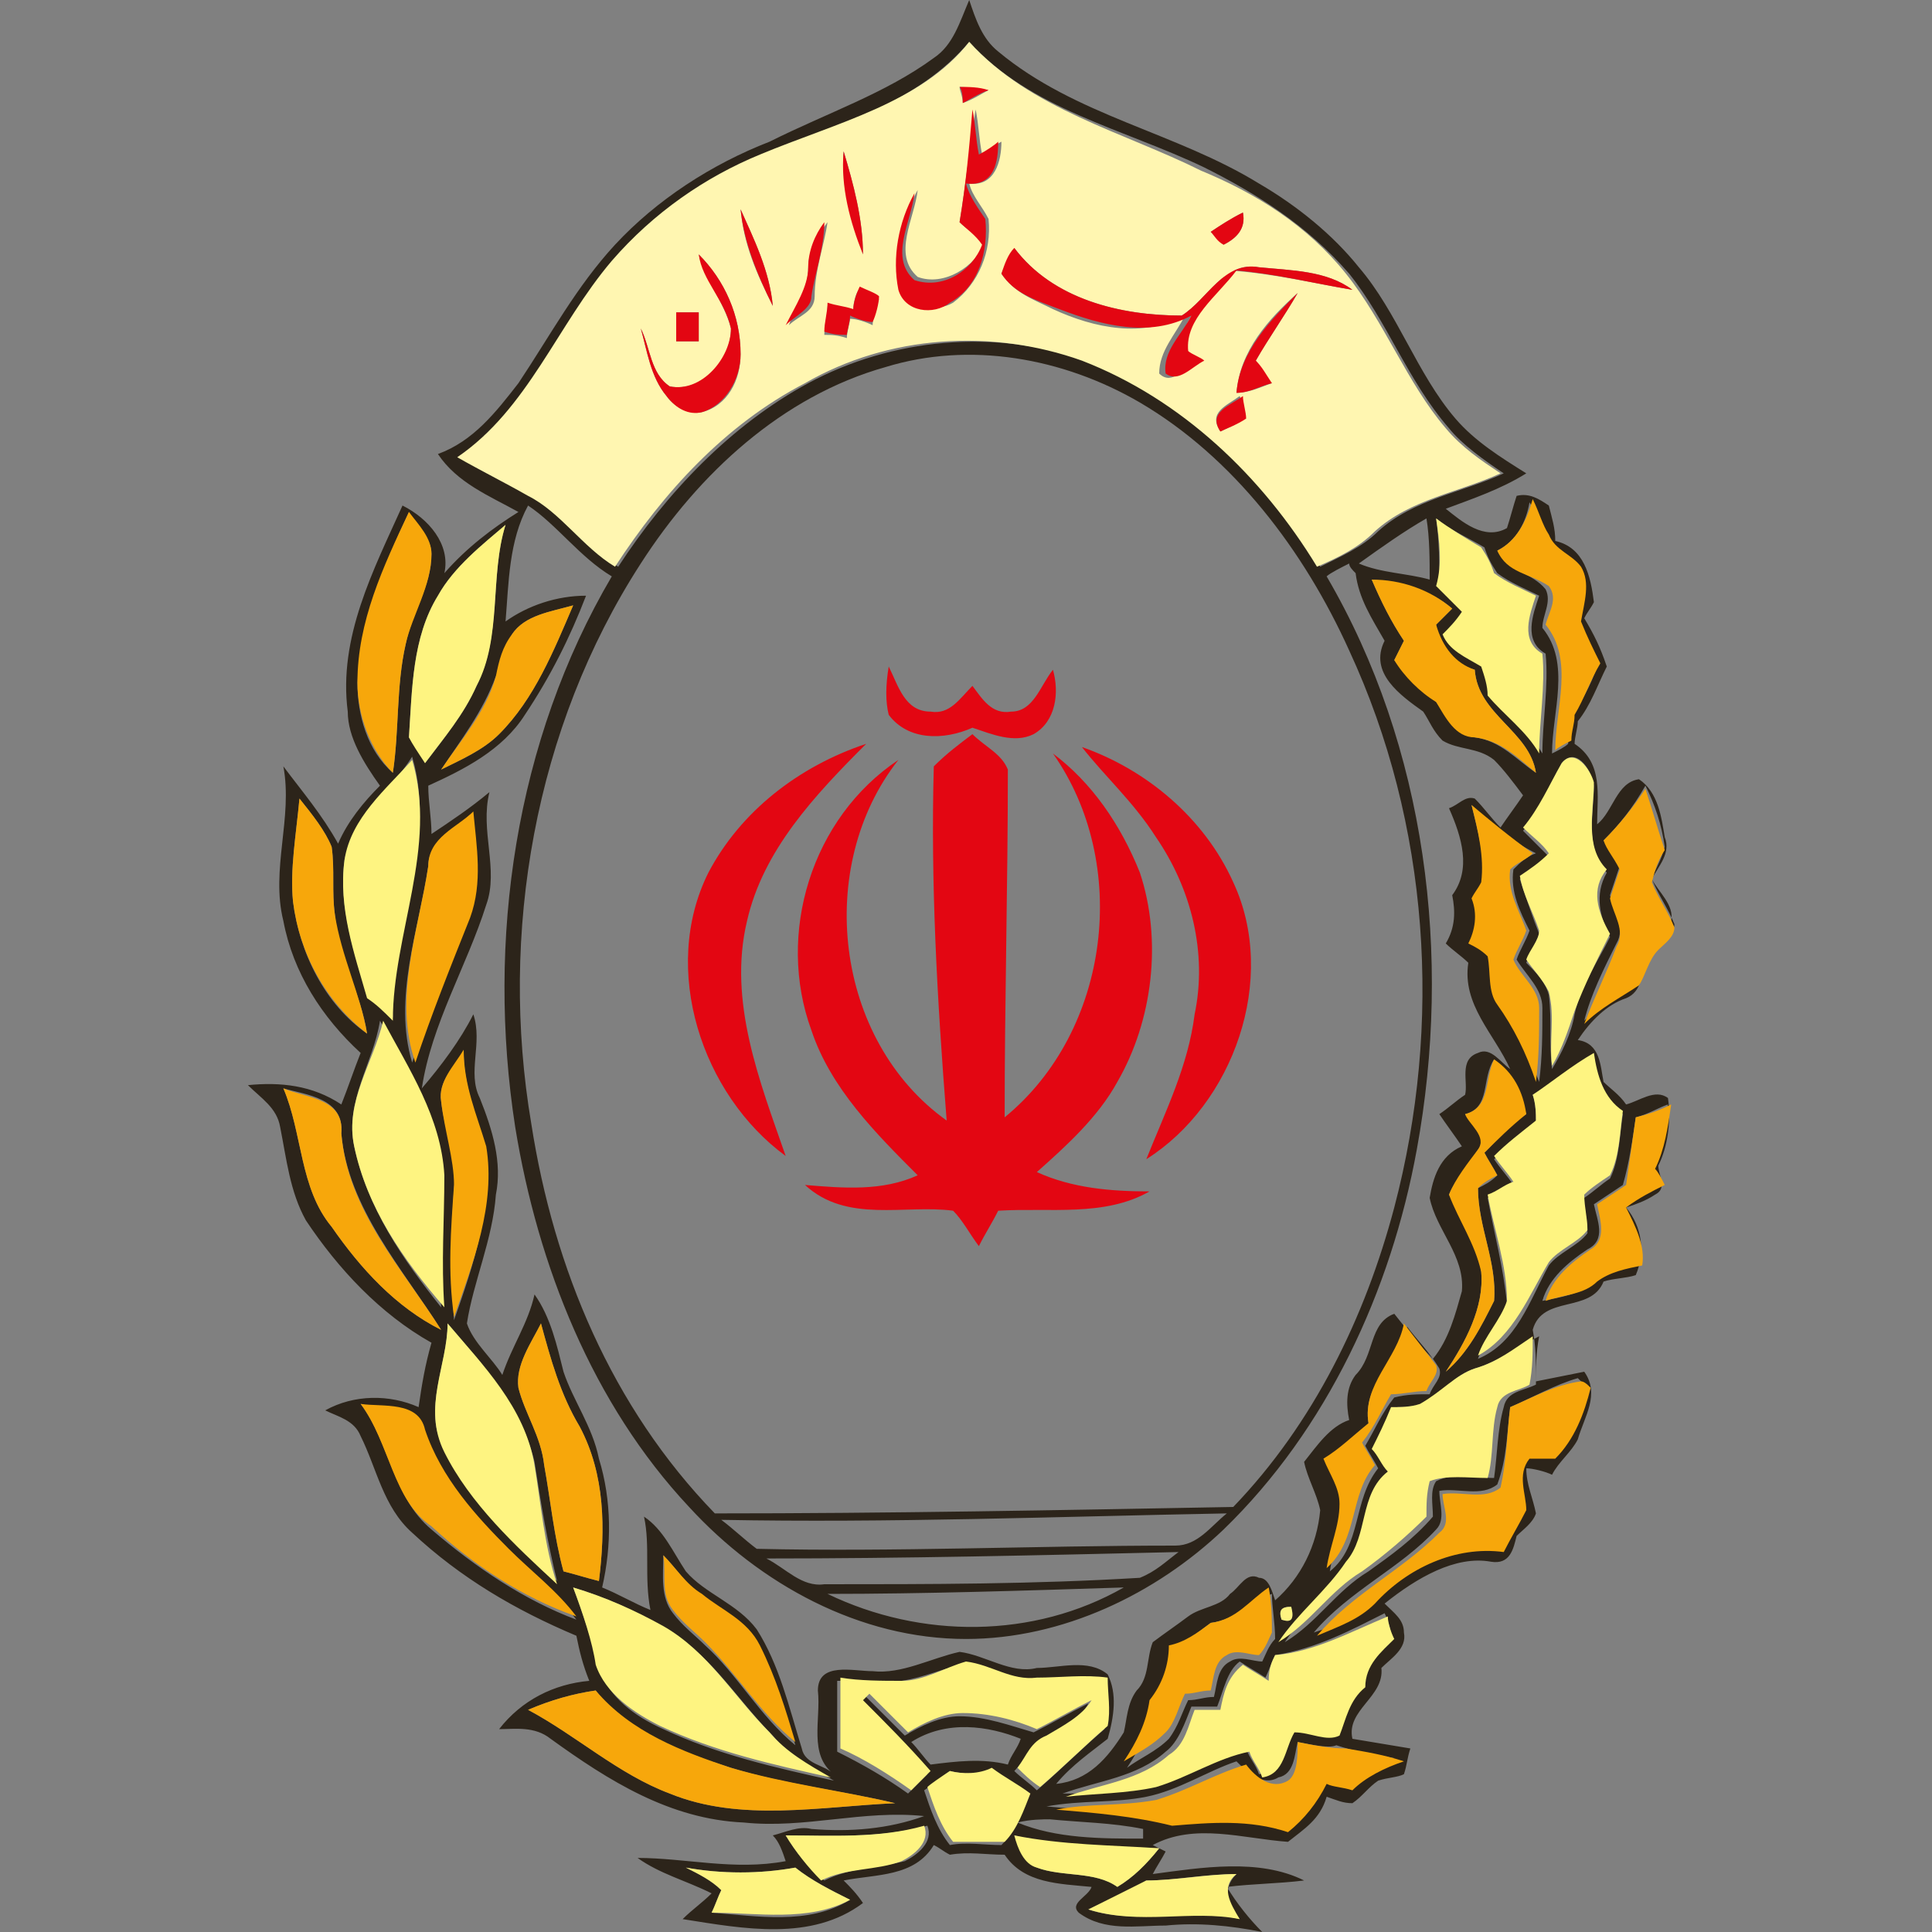 <?xml version="1.0" encoding="utf-8"?>
<!-- Generator: Adobe Illustrator 20.1.0, SVG Export Plug-In . SVG Version: 6.00 Build 0)  -->
<svg version="1.1" id="Layer_1" xmlns="http://www.w3.org/2000/svg" xmlns:xlink="http://www.w3.org/1999/xlink" x="0px" y="0px"
	 viewBox="0 0 60 60" style="enable-background:new 0 0 60 60;" xml:space="preserve">
<rect x="0" y="0" width="60" height="60" fill="#808080" stroke="none"/>
<style type="text/css">
	.st0{fill:#2C241A;}
	.st1{fill:#FFF6B1;}
	.st2{fill:#E30612;}
	.st3{fill:#F7A70B;}
	.st4{fill:#FEF481;}
</style>
<g>
	<path class="st0" d="M29,1.8c0.6-0.4,0.8-1.1,1.1-1.8c0.2,0.6,0.4,1.2,0.9,1.6c2.4,2,5.5,2.5,8.1,4.1c1.2,0.7,2.3,1.6,3.1,2.6
		c1.2,1.4,1.8,3.3,3,4.7c0.6,0.7,1.4,1.2,2.2,1.7c-0.8,0.5-1.7,0.8-2.5,1.1c0.5,0.4,1.2,1,1.9,0.6c0.1-0.3,0.2-0.7,0.3-1
		c0.4-0.1,0.7,0.1,1,0.3c0.1,0.4,0.2,0.7,0.2,1.1c0.9,0.2,1.1,1.1,1.2,1.9c-0.1,0.2-0.2,0.3-0.3,0.5c0.3,0.5,0.5,0.9,0.7,1.5
		c-0.3,0.6-0.5,1.2-0.9,1.7c0,0.2-0.1,0.5-0.1,0.7c0.9,0.6,0.7,1.6,0.7,2.5c0.5-0.4,0.6-1.3,1.3-1.4c0.6,0.4,0.7,1.2,0.8,1.8
		c0.2,0.5-0.2,0.9-0.4,1.3c0.2,0.4,0.7,0.8,0.6,1.3c0.1,0.6-0.4,0.8-0.8,1.2c-0.1,0.4-0.1,1-0.6,1.2c-0.6,0.2-1.1,0.7-1.5,1.3
		c0.7,0.1,0.7,0.8,0.8,1.3c0.2,0.2,0.5,0.4,0.7,0.7c0.4-0.1,0.9-0.5,1.3-0.2c0.1,0.7,0,1.5-0.3,2.1c0,0.3,0.3,0.7-0.1,0.9
		c-0.3,0.2-0.6,0.3-0.9,0.4c0.5,0.6,0.6,1.4,0.3,2.1c-0.3,0.1-0.7,0.1-1,0.2c-0.4,1-1.9,0.4-2.2,1.5c0.1,0.5,0.1,1,0.1,1.6
		c0.5-0.1,1-0.2,1.5-0.3c0.5,0.7,0,1.4-0.2,2.1c-0.2,0.4-0.6,0.7-0.8,1.1c-0.2-0.1-0.6-0.2-0.8-0.2c0,0.5,0.2,0.9,0.3,1.4
		c-0.1,0.3-0.4,0.5-0.6,0.7c-0.1,0.4-0.2,0.9-0.8,0.8C45.2,48.3,44,49,43,49.8c0.3,0.3,0.6,0.5,0.6,0.9c0.1,0.5-0.4,0.8-0.7,1.1
		c0.1,0.9-1.1,1.3-0.9,2.2c0.6,0.1,1.2,0.2,1.8,0.3c-0.1,0.3-0.1,0.5-0.2,0.8c-0.2,0.1-0.5,0.1-0.8,0.2c-0.3,0.2-0.5,0.5-0.8,0.7
		c-0.3,0-0.5-0.1-0.8-0.2c-0.2,0.7-0.7,1-1.2,1.4c-1.4-0.1-2.9-0.6-4.2,0.1l0.4,0.2c-0.1,0.2-0.3,0.5-0.4,0.7
		c1.5-0.2,3.3-0.5,4.7,0.2c-0.8,0.1-1.6,0.1-2.4,0.2c0.3,0.5,0.7,1,1.1,1.4c-1-0.2-2-0.3-3-0.2c-0.9,0-1.9,0.2-2.7-0.4
		c-0.3-0.3,0.3-0.5,0.4-0.8c-1-0.1-2.1-0.1-2.7-1c-0.6,0-1.1-0.1-1.7,0c-0.2-0.1-0.3-0.2-0.5-0.3c-0.6,1-1.8,0.9-2.8,1.1
		c0.2,0.2,0.4,0.4,0.6,0.7c-1.6,1.2-3.7,0.8-5.6,0.5c0.3-0.3,0.6-0.5,0.9-0.8c-0.8-0.4-1.6-0.6-2.3-1.1c1.5,0,3,0.4,4.6,0.1
		c-0.1-0.3-0.2-0.6-0.4-0.8c0.4-0.1,0.8-0.3,1.2-0.2c1.2,0.1,2.4,0,3.5-0.4c-1.9-0.2-3.7,0.4-5.6,0.2c-2.3-0.1-4.2-1.3-6-2.6
		c-0.5-0.4-1.1-0.3-1.6-0.3c0.7-0.9,1.7-1.4,2.8-1.5c-0.2-0.5-0.3-0.9-0.4-1.4c-1.9-0.8-3.6-1.8-5.1-3.2c-0.9-0.8-1.1-2-1.6-3
		c-0.2-0.5-0.7-0.6-1.1-0.8c0.9-0.5,2-0.5,2.9-0.1c0.1-0.7,0.2-1.3,0.4-2c-1.6-0.9-2.9-2.3-3.9-3.8c-0.5-0.9-0.6-1.9-0.8-2.9
		c-0.1-0.6-0.6-0.9-1-1.3c1-0.1,2,0,2.9,0.6c0.2-0.5,0.4-1.1,0.6-1.6c-1.2-1.1-2.1-2.5-2.4-4.1c-0.4-1.6,0.3-3.2,0-4.8
		c0.6,0.8,1.2,1.5,1.7,2.4c0.3-0.7,0.8-1.3,1.3-1.8c-0.5-0.7-1-1.5-1-2.3c-0.3-2.3,0.8-4.4,1.7-6.4c0.8,0.4,1.5,1.2,1.3,2.1
		c0.7-0.8,1.5-1.4,2.3-1.9c-0.9-0.5-1.9-0.9-2.5-1.8c1.1-0.4,1.8-1.3,2.5-2.2c1-1.5,1.8-3,3-4.3c1.3-1.4,3-2.5,4.8-3.2
		C25.7,3.5,27.5,2.9,29,1.8 M30.1,1.3c-1.6,1.9-4.1,2.6-6.4,3.5c-1.8,0.7-3.4,1.9-4.6,3.3c-1.7,1.9-2.6,4.5-4.8,6.1
		c0.7,0.5,1.5,0.8,2.2,1.2c1.1,0.6,1.7,1.6,2.7,2.2c1.5-2.3,3.5-4.4,5.9-5.7c2.6-1.4,5.8-1.7,8.6-0.7c3.1,1.1,5.5,3.6,7.3,6.4
		c0.6-0.3,1.3-0.6,1.8-1.1c1.1-1,2.6-1.2,3.9-1.8c-0.6-0.4-1.3-0.9-1.7-1.4c-1.3-1.5-1.9-3.3-3.1-4.8C40.6,7,39,6,37.4,5.2
		C34.9,4,32,3.4,30.1,1.3 M27.5,11.4c-3.2,0.9-5.8,3.3-7.6,6.1c-3.3,5.1-4.4,11.5-3.4,17.4c0.7,4.5,2.5,8.8,5.7,12.1
		c5.4,0,10.7-0.1,16.1-0.2c2.5-2.6,4.1-5.9,5-9.3c1.5-5.7,1.1-11.9-1.4-17.3c-1.4-3.1-3.6-6-6.5-7.7C33,11.1,30.1,10.6,27.5,11.4
		 M15.7,19.3c0.7-0.5,1.6-0.8,2.5-0.8c-0.5,1.3-1.1,2.5-1.9,3.7c-0.7,1.1-1.9,1.7-3,2.2c0,0.5,0.1,1,0.1,1.5
		c0.6-0.4,1.2-0.8,1.8-1.3c-0.3,1.2,0.3,2.4-0.1,3.5c-0.6,1.9-1.7,3.7-2,5.7c0.6-0.7,1.2-1.5,1.6-2.3c0.3,0.9-0.2,1.8,0.2,2.6
		c0.4,1,0.7,2,0.5,3c-0.1,1.4-0.7,2.7-0.9,4c0.2,0.6,0.8,1.1,1.1,1.6c0.3-0.9,0.8-1.6,1-2.5c0.5,0.7,0.7,1.6,0.9,2.4
		c0.3,0.9,0.9,1.7,1.1,2.7c0.4,1.3,0.4,2.7,0.1,4c0.5,0.2,1,0.5,1.5,0.7c-0.2-1,0-2-0.2-2.9c0.6,0.4,0.9,1.1,1.3,1.7
		c0.6,0.7,1.6,1,2.2,1.8c0.7,1.1,1,2.4,1.4,3.7c0.1,0.5,0.7,0.5,1,0.8c-0.8-0.6-0.4-1.7-0.5-2.6c0-0.9,1.1-0.6,1.7-0.6
		c0.9,0.1,1.8-0.4,2.7-0.6c0.8,0.1,1.6,0.7,2.4,0.5c0.7,0,1.6-0.3,2.2,0.2c0.3,0.6,0.2,1.3,0,2c-0.5,0.4-1.1,0.8-1.6,1.4
		c1-0.1,1.6-0.8,2.1-1.6c0.1-0.4,0.1-0.9,0.4-1.3c0.4-0.4,0.3-1,0.5-1.5c0.4-0.3,0.7-0.5,1.1-0.8c0.4-0.3,1-0.3,1.3-0.7
		c0.3-0.2,0.5-0.7,0.9-0.5c0.3,0,0.4,0.4,0.5,0.7c0.8-0.7,1.3-1.7,1.4-2.8c-0.1-0.5-0.4-1-0.5-1.5c0.4-0.5,0.8-1.1,1.4-1.3
		c-0.1-0.5-0.1-1,0.2-1.4c0.6-0.6,0.4-1.6,1.2-1.9c0.4,0.5,0.7,0.9,1.2,1.4c0.5-0.6,0.7-1.4,0.9-2.1c0.1-1.1-0.8-1.9-1-2.9
		c0.1-0.6,0.3-1.3,1-1.6c-0.2-0.3-0.5-0.7-0.7-1c0.3-0.2,0.5-0.4,0.8-0.6c0.1-0.4-0.2-1.1,0.4-1.3c0.4-0.2,0.7,0.3,1,0.5
		c-0.5-1.1-1.5-2-1.3-3.3c-0.2-0.2-0.5-0.4-0.7-0.6c0.3-0.5,0.3-1,0.2-1.5c0.6-0.8,0.3-1.8-0.1-2.7c0.3-0.1,0.5-0.4,0.8-0.3
		c0.3,0.3,0.5,0.6,0.8,0.9c0.2-0.3,0.5-0.7,0.7-1c-0.3-0.4-0.6-0.8-0.9-1.1c-0.5-0.4-1.1-0.3-1.6-0.6c-0.3-0.3-0.4-0.6-0.6-0.9
		c-0.7-0.5-1.7-1.2-1.2-2.2c-0.4-0.7-0.8-1.3-0.9-2.1c-0.1-0.1-0.2-0.2-0.2-0.3c-0.2,0.1-0.6,0.3-0.7,0.4c3.1,5.3,3.9,11.8,2.8,17.8
		c-0.8,4.4-2.8,8.7-6,11.8c-2.1,2-5,3.4-8,3.4c-3.3,0-6.4-1.7-8.6-4.1c-3-3.2-4.7-7.5-5.4-11.8c-0.9-5.8,0-12,3-17.1
		c-1-0.6-1.7-1.6-2.6-2.2C15.8,16.8,15.8,18.1,15.7,19.3 M46.5,17.1c0.3,0.6,1.1,0.7,1.5,1.2c0.2,0.4-0.1,0.8-0.1,1.2
		c0.9,1.1,0.3,2.6,0.3,3.9c0.2-0.1,0.4-0.2,0.5-0.3c0-0.3,0.1-0.5,0.1-0.8c0.3-0.5,0.6-1,0.8-1.6c-0.2-0.4-0.5-0.8-0.6-1.3
		c0-0.6,0.3-1.2,0-1.7c-0.3-0.4-0.8-0.5-1-1c-0.2-0.4-0.3-0.8-0.5-1.1C47.4,16.2,47.1,16.8,46.5,17.1 M11.1,21.2
		c0,1,0.3,2.1,1.1,2.8c0.2-1.3,0.1-2.7,0.4-4c0.2-1,0.8-1.8,0.8-2.8c0-0.5-0.5-0.9-0.7-1.3C11.9,17.6,11.2,19.3,11.1,21.2
		 M42.2,17.5c0.7,0.3,1.5,0.3,2.2,0.5c0-0.6,0-1.3-0.1-1.9C43.6,16.5,42.9,17,42.2,17.5 M44.6,16.1c0.1,0.7,0.1,1.4,0.1,2.1
		c0.3,0.3,0.5,0.5,0.8,0.8c-0.2,0.2-0.4,0.4-0.6,0.7c0.2,0.5,0.8,0.7,1.2,1c0.1,0.3,0.1,0.6,0.2,0.9c0.6,0.6,1.2,1.1,1.6,1.8
		c0-1,0.2-2.1,0.1-3.1c-0.7-0.4-0.4-1.2-0.2-1.8c-0.4-0.2-0.9-0.4-1.3-0.7c-0.2-0.3-0.3-0.5-0.4-0.8C45.6,16.7,45.1,16.5,44.6,16.1
		 M13.6,18.5c-0.8,1.3-0.8,2.9-0.9,4.4c0.2,0.3,0.4,0.6,0.5,0.8c0.6-0.8,1.2-1.5,1.6-2.4c0.8-1.6,0.4-3.4,0.9-5
		C15,16.9,14.1,17.6,13.6,18.5 M42.6,18c0.3,0.7,0.6,1.3,1,1.9c-0.1,0.2-0.2,0.4-0.3,0.6c0.4,0.5,0.8,0.9,1.3,1.3
		c0.3,0.4,0.6,1,1.2,1.1c0.8,0.1,1.3,0.7,1.9,1.1c-0.2-1.3-1.8-1.8-1.9-3.2c-0.7-0.2-1.1-0.7-1.2-1.4c0.1-0.1,0.4-0.4,0.5-0.5
		C44.4,18.3,43.5,18.1,42.6,18 M15.9,19.7c-0.2,0.4-0.3,0.9-0.5,1.3c-0.4,1.1-1.1,2-1.7,2.9c0.6-0.3,1.3-0.6,1.8-1.1
		c1.1-1.1,1.7-2.6,2.3-4C17.1,19,16.3,19.1,15.9,19.7 M48.5,23.7c-0.4,0.7-0.7,1.5-1.2,2.1c0.3,0.3,0.5,0.5,0.8,0.8
		c-0.2,0.3-0.6,0.5-0.9,0.7c0.2,0.6,0.4,1.2,0.6,1.7c-0.1,0.3-0.3,0.6-0.4,0.9c0.3,0.3,0.6,0.6,0.7,1c0.1,0.8,0,1.5,0.1,2.3
		c0.3-0.5,0.6-1.1,0.7-1.7c0.2-0.9,0.7-1.6,1.1-2.4c-0.3-0.6-0.5-1.3-0.1-2c-0.7-0.8-0.4-1.8-0.4-2.7C49.4,23.8,48.9,23.2,48.5,23.7
		 M10.7,26.7c-0.2,1.4,0.3,2.9,0.7,4.2c0.3,0.2,0.5,0.5,0.8,0.7c-0.1-2.7,1.4-5.4,0.6-8.1C12.1,24.6,11,25.4,10.7,26.7 M49.8,26.1
		c0.2,0.3,0.3,0.5,0.5,0.8c-0.1,0.3-0.2,0.6-0.3,0.9c0.1,0.5,0.5,1,0.2,1.5c-0.4,0.8-0.8,1.6-1,2.4c0.5-0.5,1.1-0.8,1.7-1.2
		c0.2-0.4,0.3-0.8,0.6-1.1c0.2-0.2,0.5-0.4,0.5-0.7c-0.2-0.5-0.5-0.9-0.7-1.4c0.1-0.3,0.3-0.6,0.4-1c-0.1-0.7-0.3-1.3-0.6-1.9
		C50.7,25.1,50.3,25.6,49.8,26.1 M9.3,24.8C9.2,25.9,9,27,9.1,28c0.2,1.6,1,3.2,2.3,4.1c-0.2-1.3-0.9-2.4-1-3.7
		c-0.1-0.7,0-1.4-0.1-2.1C10.1,25.8,9.7,25.3,9.3,24.8 M45.7,25c0.2,0.8,0.4,1.6,0.4,2.4c-0.1,0.2-0.2,0.3-0.3,0.5
		c0.1,0.5,0,0.9-0.1,1.4c0.2,0.1,0.4,0.3,0.6,0.4c0,0.5-0.1,1.1,0.3,1.5c0.5,0.8,0.9,1.6,1.2,2.4c0.1-0.8,0.1-1.5,0.1-2.3
		c0-0.6-0.5-1-0.8-1.5c0.1-0.3,0.3-0.6,0.4-0.9c-0.3-0.6-0.6-1.2-0.5-1.9c0.2-0.2,0.4-0.4,0.7-0.5C46.9,26.1,46.3,25.6,45.7,25
		 M13.3,26.9c-0.3,2-1.1,4.1-0.5,6.1c0.5-1.5,1.2-3,1.7-4.4c0.5-1,0.3-2.2,0.1-3.3C14.2,25.7,13.3,26.1,13.3,26.9 M11,35.6
		c0.4,1.9,1.5,3.5,2.7,5c-0.1-1.4,0-2.7,0-4.1c0-1.8-1-3.3-1.9-4.8C11.6,33,10.7,34.2,11,35.6 M13.7,34.2c0.1,0.9,0.5,1.8,0.4,2.7
		c-0.1,1.4-0.1,2.7,0,4.1c0.6-1.7,1.2-3.5,1-5.3c-0.3-1-0.7-2-0.7-3C14.1,33.1,13.6,33.6,13.7,34.2 M47.6,34
		c0.1,0.3,0.1,0.6,0.1,0.9c-0.4,0.3-0.9,0.7-1.3,1.1c0.2,0.3,0.4,0.5,0.6,0.8c-0.3,0.1-0.5,0.3-0.8,0.4c0.2,1.1,0.5,2.2,0.6,3.3
		c-0.1,0.6-0.7,1.1-0.9,1.7c1.2-0.5,1.6-1.8,2.2-2.9c0.3-0.4,0.9-0.6,1.2-1c0-0.4-0.1-0.7-0.1-1.1c0.3-0.2,0.5-0.4,0.8-0.6
		c0.3-0.6,0.3-1.4,0.4-2c-0.6-0.4-0.8-1.1-0.9-1.8C48.9,33.1,48.3,33.6,47.6,34 M45.5,34.6c0.2,0.3,0.7,0.7,0.4,1.1
		c-0.3,0.5-0.7,0.9-0.9,1.4c0.4,0.8,0.9,1.5,1,2.4c0.1,1.1-0.5,2.2-1.1,3.1c0.7-0.6,1.1-1.4,1.5-2.2c0.1-1.2-0.5-2.3-0.5-3.5
		c0.2-0.1,0.4-0.2,0.6-0.4c-0.1-0.2-0.3-0.5-0.4-0.7c0.4-0.4,0.8-0.9,1.3-1.2c-0.2-0.7-0.5-1.3-1-1.7C46,33.5,46.3,34.4,45.5,34.6
		 M8.8,33.8c0.6,1.4,0.5,3.1,1.5,4.3c0.9,1.3,2,2.5,3.4,3.2c-1.2-1.9-2.9-3.8-3.1-6.1C10.7,34.1,9.5,34,8.8,33.8 M50.8,34.7
		c-0.1,0.7-0.2,1.4-0.4,2.1c-0.3,0.2-0.6,0.4-0.9,0.6c0.1,0.5,0.4,1.1-0.2,1.4c-0.6,0.4-1.2,0.9-1.4,1.6c0.5-0.1,1.2-0.2,1.6-0.6
		c0.4-0.4,0.9-0.4,1.4-0.5c0.1-0.7-0.1-1.3-0.5-1.8c0.4-0.2,0.8-0.5,1.2-0.7c-0.1-0.1-0.2-0.3-0.3-0.5c0.3-0.6,0.4-1.3,0.5-2
		C51.5,34.4,51.2,34.6,50.8,34.7 M13.9,41.1c0,1.3-0.8,2.7-0.1,3.9c0.8,1.6,2.2,2.9,3.5,4.1c-0.3-1.2-0.5-2.4-0.7-3.7
		C16.2,43.7,15,42.4,13.9,41.1 M16.1,43.1c0.2,0.8,0.7,1.5,0.8,2.4c0.2,1.1,0.3,2.2,0.6,3.3c0.4,0.1,0.7,0.2,1.1,0.3
		c0.2-1.6,0.2-3.3-0.6-4.8c-0.6-1-0.9-2.1-1.2-3.2C16.5,41.7,16,42.4,16.1,43.1 M42.5,44.2c-0.4,0.4-0.9,0.8-1.3,1.2
		c0.2,0.5,0.5,0.9,0.5,1.4c0,0.7-0.3,1.3-0.4,2c1-0.8,0.7-2.2,1.5-3.2c-0.1-0.2-0.3-0.5-0.4-0.7c0.3-0.5,0.5-1,0.9-1.5
		c0.4-0.1,0.7-0.1,1.1-0.1c0.1-0.3,0.4-0.5,0.3-0.8c-0.3-0.5-0.7-0.9-1-1.3C43.4,42.3,42.3,43,42.5,44.2 M45.8,42.5
		c-0.6,0.2-1,0.7-1.5,1.1c-0.3,0.1-0.6,0.1-0.9,0.1c-0.2,0.4-0.4,0.9-0.6,1.3c0.2,0.2,0.3,0.5,0.5,0.7c-0.9,0.7-0.6,2-1.3,2.8
		c-0.6,0.9-1.5,1.6-2.1,2.5c1-0.6,1.6-1.6,2.6-2.2c0.7-0.5,1.4-1,2-1.7c0-0.4-0.1-0.8,0.1-1.1c0.6-0.3,1.2-0.1,1.8-0.1
		c0.1-0.7,0.1-1.5,0.3-2.2c0.1-0.5,0.6-0.5,1-0.7c0-0.5,0-1,0.1-1.5C47,41.9,46.5,42.3,45.8,42.5 M46.9,43.7
		c-0.1,0.8-0.1,1.6-0.4,2.4c-0.5,0.4-1.2,0.1-1.8,0.2c0,0.4,0.2,0.9-0.1,1.2c-1.1,1.2-2.7,1.9-3.8,3.2c0.6-0.2,1.3-0.4,1.8-1
		c1-1.1,2.5-1.8,4-1.6c0.2-0.4,0.5-0.9,0.7-1.3c0-0.5-0.3-1.1,0.1-1.6c0.3,0,0.6,0,0.8,0c0.6-0.6,0.9-1.4,1.1-2.2
		c-0.1,0-0.2-0.1-0.3-0.2C48.3,43,47.6,43.4,46.9,43.7 M11.2,43.6c0.9,1.2,1,2.9,2.2,3.9c1.4,1.2,2.9,2.2,4.5,2.8
		c-0.6-0.8-1.4-1.4-2.1-2.1c-1.1-1.1-2.2-2.3-2.6-3.7C13,43.6,11.9,43.8,11.2,43.6 M22.4,47.2c0.4,0.3,0.7,0.6,1.1,0.9
		c4.3,0.1,8.6-0.1,13-0.1c0.7,0,1.1-0.6,1.6-1C32.8,47.1,27.6,47.3,22.4,47.2 M23.8,48.4c0.6,0.3,1.1,0.9,1.8,0.8
		c3.3,0,6.5,0,9.8-0.2c0.5-0.2,0.8-0.5,1.2-0.8C32.3,48.3,28.1,48.4,23.8,48.4 M20.6,48.3c0,0.6-0.1,1.3,0.3,1.8
		c0.3,0.4,0.7,0.7,1,1c1,0.9,1.7,2.2,2.8,3.1c-0.3-1-0.6-2.1-1.1-3c-0.4-0.7-1.2-1.1-1.8-1.6C21.3,49.2,21,48.7,20.6,48.3
		 M17.8,49.3c0.3,0.8,0.6,1.7,0.8,2.5c0.3,0.9,1.1,1.5,2,1.9c1.7,0.8,3.5,1.2,5.3,1.6c-0.7-0.4-1.4-0.8-1.9-1.4
		c-1.1-1.1-1.9-2.5-3.3-3.3C19.7,50,18.8,49.6,17.8,49.3 M25.7,49.5c2.9,1.4,6.4,1.4,9.2-0.2C31.8,49.4,28.7,49.5,25.7,49.5
		 M37.6,50.4c-0.4,0.3-0.8,0.6-1.2,0.9c-0.1,0.6-0.2,1.2-0.6,1.7c-0.1,0.7-0.4,1.3-0.8,1.9c0.4-0.3,0.9-0.5,1.3-0.9
		c0.3-0.4,0.4-0.8,0.6-1.2c0.3,0,0.5-0.1,0.8-0.1c0.1-0.4,0.1-0.9,0.5-1.1c0.3-0.2,0.7,0,1,0c0.1-0.2,0.2-0.5,0.4-0.7
		c0-0.5-0.1-1-0.1-1.4C38.9,49.7,38.4,50.3,37.6,50.4 M39.8,50.3c0.3,0.1,0.4,0,0.3-0.4C39.8,49.9,39.7,50,39.8,50.3 M39.6,51.4
		c-0.1,0.2-0.2,0.5-0.3,0.7c-0.3-0.2-0.5-0.3-0.8-0.5c-0.4,0.3-0.5,0.9-0.7,1.4c-0.3,0-0.5,0-0.8,0c-0.2,0.5-0.4,1.1-0.8,1.4
		c-0.9,0.8-2.1,0.9-3.2,1.3c1,0,1.9,0,2.8-0.3c1-0.4,1.9-0.9,2.9-1.1c0.1,0.3,0.3,0.5,0.4,0.8c0.7-0.1,0.7-0.9,1-1.4
		c0.5,0,1,0.4,1.4,0.1c0.2-0.6,0.3-1.1,0.8-1.5c0-0.6,0.5-1.1,0.9-1.5c0-0.2-0.1-0.5-0.2-0.7C42,50.6,40.9,51.2,39.6,51.4 M28,52.2
		c-0.7,0-1.3,0-2,0c0,0.7,0,1.5,0,2.2c0.8,0.4,1.5,0.8,2.2,1.3c0.2-0.2,0.4-0.4,0.6-0.6c-0.7-0.8-1.4-1.5-2.1-2.2
		c0.1-0.1,0.2-0.2,0.2-0.2c0.4,0.4,0.8,0.8,1.2,1.2c0.5-0.3,1.1-0.6,1.7-0.6c0.8,0,1.6,0.3,2.3,0.5c0.6-0.3,1.1-0.6,1.7-0.9
		c-0.3,0.6-0.8,0.8-1.4,1.1c-0.4,0.2-0.6,0.7-0.9,1c0.2,0.2,0.5,0.4,0.7,0.6c0.7-0.6,1.4-1.3,2.1-1.9c0.1-0.5,0-1,0-1.5
		c-0.7-0.1-1.5,0-2.2,0c-0.8,0.1-1.5-0.4-2.2-0.5C29.3,51.8,28.7,52.1,28,52.2 M16.4,53.1c1.5,0.8,2.8,2,4.4,2.6
		c2.2,0.9,4.7,0.4,7,0.3c-1.7-0.4-3.5-0.6-5.1-1.1c-1.6-0.5-3.2-1.1-4.2-2.4C17.8,52.6,17.1,52.8,16.4,53.1 M28.3,54.1
		c0.2,0.2,0.4,0.5,0.6,0.7c0.8-0.1,1.6-0.2,2.4,0c0.1-0.3,0.3-0.5,0.4-0.8C30.7,53.6,29.4,53.4,28.3,54.1 M40.3,54.1
		c-0.1,0.4-0.1,1-0.6,1.1c-0.5,0.3-1-0.2-1.3-0.5c-0.9,0.3-1.8,0.9-2.8,1.1c-1,0.2-2,0.1-3.1,0.3c1.2,0.1,2.4,0.2,3.6,0.5
		c1.2-0.1,2.5-0.2,3.6,0.2c0.5-0.4,0.9-0.9,1.2-1.5c0.3,0,0.6,0.1,0.8,0.2c0.5-0.4,1-0.7,1.6-0.9c-0.6-0.1-1.2-0.2-1.8-0.4
		C41.3,54.3,40.8,54.2,40.3,54.1 M29.5,55c-0.3,0.2-0.5,0.4-0.8,0.6c0.2,0.6,0.4,1.2,0.8,1.7c0.5-0.1,1.1,0,1.6,0
		c0.4-0.4,0.6-1,0.8-1.5c-0.4-0.3-0.8-0.6-1.2-0.8C30.3,55.1,29.9,55.1,29.5,55 M31.6,56.6c1.2,0.5,2.6,0.5,3.9,0.5
		c0-0.1,0-0.2,0-0.3c-1-0.2-1.9-0.2-2.9-0.3C32.4,56.5,32,56.5,31.6,56.6 M24.4,57c0.3,0.5,0.7,1,1.2,1.4c0.8-0.4,1.7-0.4,2.5-0.6
		c0.4-0.2,0.9-0.6,0.7-1.1C27.3,57.1,25.8,57,24.4,57 M31.5,57c0.2,0.4,0.3,0.8,0.7,1c0.8,0.3,1.8,0.1,2.5,0.6
		c0.5-0.3,0.9-0.7,1.3-1.2C34.5,57.4,33,57.4,31.5,57 M21.3,58c0.4,0.2,0.8,0.4,1.1,0.7c-0.1,0.2-0.2,0.5-0.3,0.7
		c1.4,0.1,3,0.4,4.3-0.4c-0.6-0.3-1.2-0.6-1.7-1C23.6,58.2,22.4,58.2,21.3,58 M35.6,58.4c-0.6,0.4-1.2,0.6-1.8,0.9
		c1.5,0.5,3.1-0.1,4.7,0.3c-0.3-0.4-0.6-0.9-0.1-1.4C37.4,58.2,36.5,58.4,35.6,58.4L35.6,58.4z"/>
	<path class="st1" d="M30.1,1.3c1.9,2.1,4.8,2.8,7.2,4C39,6,40.6,7,41.8,8.5c1.2,1.5,1.9,3.4,3.1,4.8c0.5,0.6,1.1,1,1.7,1.4
		c-1.3,0.6-2.8,0.8-3.9,1.8c-0.5,0.5-1.1,0.8-1.8,1.1c-1.7-2.8-4.2-5.2-7.3-6.4c-2.8-1-6-0.8-8.6,0.7c-2.5,1.3-4.4,3.4-5.9,5.7
		c-1-0.6-1.7-1.7-2.7-2.2c-0.7-0.4-1.5-0.8-2.2-1.2c2.2-1.5,3.1-4.1,4.8-6.1c1.3-1.5,2.9-2.6,4.6-3.3C26,3.8,28.6,3.2,30.1,1.3
		 M29.8,2.7c0,0.1,0.1,0.3,0.1,0.5c0.3-0.1,0.6-0.3,0.8-0.4C30.5,2.8,30.1,2.7,29.8,2.7 M29.8,6.9c0.2,0.2,0.5,0.4,0.8,0.6
		c-0.3,0.8-1.3,1.4-2.1,1.1c-0.8-0.7-0.1-1.8,0-2.7c-0.5,0.9-0.7,2-0.5,3c0.2,0.7,1.1,0.8,1.6,0.5c0.8-0.6,1.2-1.6,1.1-2.6
		c-0.2-0.4-0.5-0.7-0.6-1.1c0.8,0.1,1-0.7,1-1.3c-0.2,0.1-0.5,0.3-0.6,0.4c-0.1-0.5-0.1-0.9-0.2-1.4C30.1,4.6,30,5.7,29.8,6.9
		 M26.2,4.7c-0.1,1.1,0.3,2.1,0.6,3.2C26.8,6.8,26.5,5.7,26.2,4.7 M23,6.5c0.1,1.1,0.5,2,1,3C23.9,8.4,23.4,7.4,23,6.5 M37.6,7.2
		c0.1,0.1,0.3,0.3,0.4,0.4c0.4-0.2,0.7-0.5,0.6-1C38.2,6.8,37.9,7,37.6,7.2 M25.1,8.3c0,0.7-0.4,1.2-0.6,1.8
		c0.3-0.3,0.8-0.4,0.8-0.9c0-0.8,0.3-1.6,0.4-2.3C25.4,7.3,25.1,7.8,25.1,8.3 M31.1,8.5c0.4,0.6,1,0.8,1.6,1.1
		c1.3,0.6,2.8,0.9,4.1,0.2c-0.3,0.6-0.8,1.1-0.8,1.8c0.4,0.4,0.8-0.2,1.2-0.4c-0.1-0.1-0.4-0.2-0.5-0.3c-0.1-1,0.9-1.8,1.5-2.5
		C39.6,8.5,40.8,8.8,42,9c-0.8-0.6-1.9-0.6-2.9-0.7c-1.1-0.2-1.6,1-2.4,1.5c-1.9,0-4-0.5-5.2-2.1C31.4,8,31.2,8.2,31.1,8.5
		 M21.7,7.9c0.2,0.8,0.8,1.5,1,2.3c0,1-0.9,2-1.9,1.8c-0.6-0.4-0.6-1.2-0.9-1.8c0.2,0.7,0.3,1.5,0.8,2.1c0.2,0.3,0.7,0.6,1.1,0.5
		c0.8-0.2,1.2-1,1.2-1.8C23,9.8,22.5,8.7,21.7,7.9 M26.5,9.6c-0.3,0-0.5-0.1-0.8-0.1c0,0.3-0.1,0.6-0.1,0.9c0.2,0,0.4,0,0.7,0.1
		c0-0.2,0.1-0.5,0.1-0.6c0.2,0,0.5,0.1,0.7,0.2c0-0.2,0.1-0.6,0.2-0.8c-0.2-0.1-0.5-0.2-0.6-0.3C26.6,9,26.5,9.4,26.5,9.6
		 M38.4,12.2c0.4,0,0.8-0.2,1.1-0.3c-0.2-0.2-0.3-0.4-0.5-0.7c0.4-0.7,0.9-1.4,1.3-2.1C39.4,9.9,38.5,10.9,38.4,12.2 M21,9.7
		c0,0.3,0,0.6,0,0.9c0.2,0,0.5,0,0.7,0c0-0.3,0-0.6,0-0.9C21.4,9.7,21.2,9.7,21,9.7 M37.9,13.4c0.2-0.1,0.5-0.2,0.7-0.4
		c0-0.2,0-0.5-0.1-0.7C38.1,12.6,37.5,12.8,37.9,13.4L37.9,13.4z"/>
	<path class="st2" d="M29.8,2.7c0.3,0,0.6,0,0.9,0.1c-0.3,0.1-0.6,0.3-0.8,0.4C29.9,3.1,29.9,2.8,29.8,2.7 M29.8,6.9
		c0.2-1.2,0.3-2.3,0.4-3.5c0.1,0.5,0.1,0.9,0.2,1.4c0.2-0.1,0.5-0.3,0.6-0.4c0,0.6-0.1,1.4-1,1.3c0.1,0.4,0.4,0.8,0.6,1.1
		c0.1,1-0.2,2.1-1.1,2.6C29,9.8,28.1,9.7,27.9,9c-0.2-1,0-2.1,0.5-3c-0.1,0.9-0.8,2,0,2.7c0.9,0.3,1.8-0.3,2.1-1.1
		C30.3,7.3,30,7.1,29.8,6.9 M26.2,4.7c0.3,1,0.6,2.1,0.6,3.2C26.4,6.9,26.1,5.8,26.2,4.7 M23,6.5c0.4,0.9,0.9,1.9,1,3
		C23.5,8.5,23.1,7.5,23,6.5 M37.6,7.2c0.3-0.2,0.6-0.4,1-0.6c0.1,0.5-0.2,0.8-0.6,1C37.8,7.5,37.7,7.3,37.6,7.2 M25.1,8.3
		c0-0.5,0.2-1,0.5-1.4c0,0.8-0.3,1.6-0.4,2.3c0,0.4-0.5,0.6-0.8,0.9C24.7,9.5,25.1,8.9,25.1,8.3 M31.1,8.5c0.1-0.3,0.2-0.6,0.4-0.8
		c1.2,1.6,3.3,2.1,5.2,2.1c0.8-0.5,1.3-1.7,2.4-1.5c1,0.1,2.1,0.1,2.9,0.7c-1.2-0.2-2.4-0.5-3.6-0.6c-0.6,0.8-1.6,1.5-1.5,2.5
		c0.1,0.1,0.4,0.2,0.5,0.3c-0.4,0.2-0.8,0.7-1.2,0.4c-0.1-0.7,0.5-1.2,0.8-1.8c-1.3,0.7-2.8,0.3-4.1-0.2C32.1,9.3,31.5,9.1,31.1,8.5
		 M21.7,7.9C22.5,8.7,23,9.8,23,11c0,0.8-0.5,1.6-1.2,1.8c-0.4,0.1-0.8-0.1-1.1-0.5c-0.5-0.6-0.6-1.4-0.8-2.1
		c0.3,0.6,0.3,1.4,0.9,1.8c1,0.2,1.9-0.9,1.9-1.8C22.5,9.3,21.8,8.7,21.7,7.9 M26.5,9.6c0-0.2,0.1-0.5,0.2-0.7
		c0.2,0.1,0.5,0.2,0.6,0.3c0,0.2-0.1,0.6-0.2,0.8c-0.2,0-0.5-0.1-0.7-0.2c0,0.2-0.1,0.5-0.1,0.6c-0.2,0-0.4,0-0.7-0.1
		c0-0.3,0.1-0.6,0.1-0.9C26,9.5,26.2,9.5,26.5,9.6 M38.4,12.2c0.1-1.3,1.1-2.3,1.9-3.1c-0.4,0.7-0.9,1.4-1.3,2.1
		c0.2,0.2,0.3,0.4,0.5,0.7C39.1,12,38.8,12.2,38.4,12.2 M21,9.7c0.2,0,0.5,0,0.7,0c0,0.3,0,0.6,0,0.9c-0.2,0-0.5,0-0.7,0
		C21,10.3,21,10,21,9.7 M37.9,13.4c-0.4-0.6,0.3-0.8,0.7-1.1c0,0.2,0.1,0.5,0.1,0.7C38.4,13.2,38.1,13.3,37.9,13.4 M27.6,20.7
		c0.3,0.6,0.5,1.4,1.3,1.4c0.6,0.1,0.9-0.4,1.3-0.8c0.3,0.4,0.6,0.9,1.2,0.8c0.7,0,0.9-0.8,1.3-1.3c0.2,0.7,0.1,1.6-0.6,2
		c-0.6,0.3-1.3,0-1.9-0.2c-0.9,0.4-2,0.4-2.6-0.4C27.5,21.8,27.5,21.3,27.6,20.7 M29,23.8c0.4-0.4,0.8-0.7,1.2-1
		c0.4,0.4,0.9,0.6,1.1,1.1c0,3.6-0.1,7.2-0.1,10.8c3.3-2.7,3.9-7.9,1.5-11.3c1.2,0.9,2.1,2.2,2.7,3.7c0.7,2.1,0.4,4.6-0.7,6.5
		c-0.6,1.1-1.6,2-2.5,2.8c1.1,0.5,2.3,0.6,3.5,0.6c-1.4,0.8-3.1,0.5-4.7,0.6c-0.2,0.4-0.4,0.7-0.6,1.1c-0.3-0.4-0.5-0.8-0.8-1.1
		c-1.5-0.2-3.3,0.4-4.6-0.8c1.2,0.1,2.4,0.2,3.5-0.3c-1.3-1.3-2.7-2.7-3.3-4.5c-1.1-3,0-6.6,2.7-8.4c-2.6,3.3-2,8.7,1.5,11.2
		C29.1,31,28.9,27.4,29,23.8 M22,27.1c1-1.9,2.8-3.3,4.9-4c-1.6,1.6-3.2,3.3-3.7,5.5c-0.6,2.5,0.4,5,1.2,7.3
		C21.8,34,20.5,30.1,22,27.1 M33.6,23.2c2,0.7,3.8,2.2,4.7,4.2c1.4,3,0,6.9-2.7,8.6c0.6-1.5,1.3-2.9,1.5-4.5
		c0.4-1.9-0.1-3.9-1.2-5.5C35.2,24.9,34.3,24.1,33.6,23.2L33.6,23.2z"/>
	<path class="st3" d="M46.5,17.1c0.6-0.3,0.9-0.9,1.1-1.6c0.2,0.4,0.3,0.8,0.5,1.1c0.2,0.5,0.7,0.6,1,1c0.3,0.5,0.1,1.1,0,1.7
		c0.2,0.5,0.4,0.9,0.6,1.3c-0.3,0.5-0.5,1.1-0.8,1.6c0,0.3-0.1,0.5-0.1,0.8c-0.2,0.1-0.4,0.2-0.5,0.3c0-1.3,0.6-2.8-0.3-3.9
		c0.1-0.4,0.4-0.8,0.1-1.2C47.5,17.8,46.8,17.8,46.5,17.1 M11.1,21.2c0-1.9,0.8-3.6,1.6-5.3c0.3,0.4,0.7,0.8,0.7,1.3
		c0,1-0.6,1.9-0.8,2.8c-0.3,1.3-0.2,2.7-0.4,4C11.5,23.3,11.1,22.2,11.1,21.2 M42.6,18c0.9,0,1.8,0.3,2.5,0.9
		c-0.1,0.1-0.4,0.4-0.5,0.5c0.2,0.7,0.6,1.2,1.2,1.4c0.1,1.4,1.7,1.9,1.9,3.2c-0.6-0.5-1.1-1-1.9-1.1c-0.6,0-0.9-0.6-1.2-1.1
		c-0.5-0.3-1-0.8-1.3-1.3c0.1-0.2,0.2-0.4,0.3-0.6C43.2,19.3,42.9,18.7,42.6,18 M15.9,19.7c0.4-0.6,1.2-0.7,1.9-0.9
		c-0.6,1.4-1.2,2.9-2.3,4c-0.5,0.5-1.2,0.8-1.8,1.1c0.6-0.9,1.4-1.8,1.7-2.9C15.5,20.5,15.6,20.1,15.9,19.7 M49.8,26.1
		c0.5-0.5,0.9-1,1.3-1.6c0.2,0.6,0.4,1.3,0.6,1.9c-0.2,0.3-0.3,0.6-0.4,1c0.2,0.5,0.5,0.9,0.7,1.4c0,0.3-0.3,0.5-0.5,0.7
		c-0.3,0.3-0.4,0.8-0.6,1.1c-0.6,0.4-1.2,0.7-1.7,1.2c0.3-0.8,0.7-1.6,1-2.4c0.3-0.5-0.1-1-0.2-1.5c0.1-0.3,0.2-0.6,0.3-0.9
		C50.1,26.6,49.9,26.4,49.8,26.1 M9.3,24.8c0.4,0.5,0.8,1,1,1.5c0.1,0.7,0,1.4,0.1,2.1c0.2,1.3,0.8,2.5,1,3.7
		c-1.3-1-2.1-2.5-2.3-4.1C9,27,9.2,25.9,9.3,24.8 M45.7,25c0.6,0.5,1.2,1,1.9,1.5c-0.2,0.2-0.5,0.3-0.7,0.5
		c-0.1,0.7,0.3,1.3,0.5,1.9c-0.1,0.3-0.3,0.6-0.4,0.9c0.2,0.5,0.8,0.9,0.8,1.5c0,0.8,0,1.5-0.1,2.3c-0.3-0.9-0.7-1.7-1.2-2.4
		c-0.3-0.4-0.2-1-0.3-1.5c-0.2-0.2-0.4-0.3-0.6-0.4c0.2-0.4,0.3-0.9,0.1-1.4c0.1-0.2,0.2-0.3,0.3-0.5C46.1,26.6,45.9,25.8,45.7,25
		 M13.3,26.9c0-0.9,0.9-1.2,1.4-1.7c0.1,1.1,0.3,2.2-0.1,3.3C14,30,13.4,31.5,12.9,33C12.2,31,13,28.9,13.3,26.9 M13.7,34.2
		c-0.1-0.6,0.4-1.1,0.7-1.6c0,1.1,0.4,2,0.7,3c0.3,1.8-0.4,3.6-1,5.3c-0.2-1.4-0.1-2.7,0-4.1C14.1,36,13.8,35.1,13.7,34.2
		 M45.5,34.6c0.8-0.2,0.6-1.1,0.9-1.7c0.6,0.4,0.9,1,1,1.7c-0.5,0.4-0.9,0.8-1.3,1.2c0.1,0.2,0.3,0.5,0.4,0.7
		c-0.2,0.1-0.4,0.2-0.6,0.4c0,1.2,0.6,2.3,0.5,3.5c-0.4,0.8-0.8,1.6-1.5,2.2c0.6-0.9,1.2-2,1.1-3.1c-0.2-0.9-0.7-1.6-1-2.4
		c0.2-0.5,0.6-1,0.9-1.4C46.2,35.3,45.6,34.9,45.5,34.6 M8.8,33.8c0.7,0.3,1.9,0.3,1.8,1.4c0.2,2.4,1.9,4.2,3.1,6.1
		c-1.4-0.7-2.5-1.9-3.4-3.2C9.3,36.9,9.4,35.2,8.8,33.8 M50.8,34.7c0.4-0.1,0.7-0.2,1.1-0.4c-0.1,0.7-0.2,1.4-0.5,2
		c0.1,0.1,0.2,0.3,0.3,0.5c-0.4,0.2-0.8,0.4-1.2,0.7c0.3,0.6,0.6,1.2,0.5,1.8c-0.5,0.1-1,0.2-1.4,0.5c-0.4,0.4-1,0.4-1.6,0.6
		c0.2-0.7,0.8-1.2,1.4-1.6c0.5-0.3,0.3-0.9,0.2-1.4c0.3-0.2,0.6-0.4,0.9-0.6C50.6,36.1,50.7,35.4,50.8,34.7 M16.1,43.1
		c-0.1-0.7,0.4-1.4,0.7-2c0.3,1.1,0.6,2.2,1.2,3.2c0.8,1.5,0.8,3.2,0.6,4.8c-0.4-0.1-0.7-0.2-1.1-0.3c-0.3-1.1-0.4-2.2-0.6-3.3
		C16.8,44.6,16.3,43.9,16.1,43.1 M42.5,44.2c-0.2-1.2,0.9-2,1.1-3.1c0.3,0.4,0.7,0.9,1,1.3c0.1,0.3-0.2,0.5-0.3,0.8
		c-0.4,0-0.7,0.1-1.1,0.1c-0.3,0.5-0.5,1-0.9,1.5c0.1,0.2,0.3,0.5,0.4,0.7c-0.8,0.9-0.5,2.3-1.5,3.2c0.1-0.7,0.4-1.3,0.4-2
		c0-0.5-0.3-0.9-0.5-1.4C41.6,45,42,44.6,42.5,44.2 M46.9,43.7c0.7-0.3,1.4-0.7,2.2-0.8c0.1,0,0.2,0.1,0.3,0.2
		c-0.2,0.8-0.5,1.6-1.1,2.2c-0.3,0-0.6,0-0.8,0c-0.4,0.5-0.1,1.1-0.1,1.6c-0.2,0.4-0.5,0.9-0.7,1.3c-1.5-0.2-3,0.5-4,1.6
		c-0.5,0.5-1.1,0.7-1.8,1c1.1-1.3,2.6-2,3.8-3.2c0.4-0.3,0.1-0.8,0.1-1.2c0.6-0.1,1.3,0.2,1.8-0.2C46.8,45.3,46.8,44.5,46.9,43.7
		 M11.2,43.6c0.7,0.1,1.8-0.1,2,0.8c0.5,1.5,1.6,2.7,2.6,3.7c0.7,0.7,1.5,1.3,2.1,2.1c-1.7-0.6-3.2-1.6-4.5-2.8
		C12.2,46.6,12.1,44.8,11.2,43.6 M20.6,48.3c0.4,0.4,0.7,0.9,1.2,1.2c0.6,0.5,1.4,0.8,1.8,1.6c0.5,1,0.8,2,1.1,3
		c-1.1-0.9-1.8-2.1-2.8-3.1c-0.3-0.3-0.7-0.6-1-1C20.5,49.5,20.7,48.9,20.6,48.3 M37.6,50.4c0.8-0.1,1.2-0.7,1.8-1.1
		c0.1,0.5,0.1,1,0.1,1.4c-0.1,0.2-0.2,0.5-0.4,0.7c-0.3,0-0.7-0.2-1,0c-0.4,0.2-0.4,0.7-0.5,1.1c-0.3,0-0.5,0.1-0.8,0.1
		c-0.2,0.4-0.3,0.9-0.6,1.2c-0.4,0.4-0.8,0.6-1.3,0.9c0.4-0.6,0.7-1.2,0.8-1.9c0.4-0.5,0.6-1.1,0.6-1.7C36.8,51,37.2,50.7,37.6,50.4
		 M16.4,53.1c0.7-0.3,1.4-0.5,2.1-0.6c1.1,1.3,2.7,1.9,4.2,2.4c1.7,0.5,3.4,0.7,5.1,1.1c-2.3,0.1-4.8,0.6-7-0.3
		C19.2,55.1,17.9,53.9,16.4,53.1 M40.3,54.1c0.5,0.1,1,0.2,1.5,0.2c0.6,0.1,1.2,0.2,1.8,0.4c-0.6,0.2-1.2,0.5-1.6,0.9
		c-0.3-0.1-0.6-0.1-0.8-0.2c-0.3,0.6-0.7,1.1-1.2,1.5c-1.2-0.4-2.4-0.3-3.6-0.2c-1.2-0.3-2.4-0.4-3.6-0.5c1-0.2,2-0.1,3.1-0.3
		c1-0.3,1.8-0.8,2.8-1.1c0.3,0.4,0.8,0.8,1.3,0.5C40.3,55.1,40.3,54.5,40.3,54.1L40.3,54.1z"/>
	<path class="st4" d="M44.6,16.1c0.4,0.3,0.9,0.6,1.4,0.9c0.2,0.3,0.3,0.5,0.4,0.8c0.4,0.3,0.9,0.5,1.3,0.7
		c-0.2,0.6-0.5,1.4,0.2,1.8c0.1,1-0.1,2.1-0.1,3.1c-0.4-0.7-1.1-1.2-1.6-1.8c0-0.3-0.1-0.6-0.2-0.9c-0.5-0.3-1-0.5-1.2-1
		c0.2-0.2,0.4-0.4,0.6-0.7c-0.3-0.3-0.5-0.5-0.8-0.8C44.8,17.5,44.7,16.8,44.6,16.1 M13.6,18.5c0.5-0.9,1.4-1.6,2.1-2.2
		c-0.5,1.6-0.1,3.5-0.9,5c-0.4,0.9-1,1.6-1.6,2.4c-0.2-0.3-0.4-0.6-0.5-0.8C12.8,21.4,12.8,19.8,13.6,18.5 M48.5,23.7
		c0.4-0.5,0.9,0.2,1,0.6c0,0.9-0.3,2,0.4,2.7c-0.5,0.6-0.3,1.3,0.1,2c-0.4,0.8-0.8,1.6-1.1,2.4c-0.2,0.6-0.4,1.2-0.7,1.7
		c-0.1-0.8,0.1-1.5-0.1-2.3c-0.2-0.4-0.5-0.7-0.7-1c0.1-0.3,0.4-0.6,0.4-0.9c-0.2-0.6-0.5-1.1-0.6-1.7c0.3-0.2,0.6-0.4,0.9-0.7
		c-0.2-0.3-0.5-0.5-0.8-0.8C47.8,25.1,48.1,24.4,48.5,23.7 M10.7,26.7c0.2-1.3,1.3-2.2,2.1-3.1c0.8,2.7-0.6,5.4-0.6,8.1
		c-0.3-0.3-0.5-0.5-0.8-0.7C11,29.6,10.5,28.2,10.7,26.7 M11,35.6c-0.3-1.4,0.6-2.6,0.9-3.9c0.8,1.5,1.8,3,1.9,4.8
		c0,1.4-0.1,2.7,0,4.1C12.5,39.1,11.4,37.5,11,35.6 M47.6,34c0.6-0.4,1.2-0.9,1.9-1.3c0.1,0.7,0.3,1.4,0.9,1.8
		c-0.1,0.7-0.1,1.4-0.4,2c-0.3,0.2-0.6,0.4-0.8,0.6c0,0.4,0.1,0.7,0.1,1.1c-0.3,0.4-0.9,0.6-1.2,1c-0.6,1-1.1,2.3-2.2,2.9
		c0.2-0.6,0.7-1.1,0.9-1.7c0-1.1-0.4-2.2-0.6-3.3c0.3-0.1,0.5-0.3,0.8-0.4c-0.2-0.3-0.4-0.5-0.6-0.8c0.4-0.4,0.8-0.7,1.3-1.1
		C47.7,34.6,47.7,34.3,47.6,34 M13.9,41.1c1.1,1.3,2.4,2.6,2.7,4.4c0.2,1.2,0.3,2.5,0.7,3.7c-1.3-1.2-2.7-2.5-3.5-4.1
		C13.1,43.7,13.9,42.4,13.9,41.1 M45.8,42.5c0.7-0.2,1.2-0.6,1.8-1c0,0.5,0,1-0.1,1.5c-0.3,0.2-0.9,0.2-1,0.7
		c-0.2,0.7-0.1,1.5-0.3,2.2c-0.6,0-1.3-0.1-1.8,0.1c-0.1,0.4-0.1,0.7-0.1,1.1c-0.6,0.6-1.3,1.2-2,1.7c-1,0.6-1.6,1.6-2.6,2.2
		c0.6-0.9,1.5-1.6,2.1-2.5c0.7-0.8,0.4-2.1,1.3-2.8c-0.2-0.2-0.3-0.5-0.5-0.7c0.2-0.4,0.4-0.8,0.6-1.3c0.3,0,0.6,0,0.9-0.1
		C44.8,43.2,45.2,42.7,45.8,42.5 M17.8,49.3c1,0.3,1.9,0.7,2.8,1.2c1.4,0.8,2.2,2.2,3.3,3.3c0.5,0.6,1.2,1,1.9,1.4
		c-1.8-0.4-3.6-0.8-5.3-1.6c-0.8-0.4-1.7-1-2-1.9C18.4,51,18.1,50.1,17.8,49.3 M39.8,50.3c-0.1-0.3,0-0.4,0.3-0.4
		C40.2,50.3,40.1,50.4,39.8,50.3 M39.6,51.4c1.2-0.1,2.3-0.7,3.5-1.2c0,0.2,0.1,0.5,0.2,0.7c-0.4,0.4-0.9,0.8-0.9,1.5
		c-0.5,0.4-0.6,1-0.8,1.5c-0.4,0.2-0.9-0.1-1.4-0.1c-0.3,0.5-0.3,1.3-1,1.4c-0.1-0.3-0.3-0.5-0.4-0.8c-1,0.2-1.9,0.8-2.9,1.1
		c-0.9,0.2-1.9,0.2-2.8,0.3c1.1-0.4,2.3-0.5,3.2-1.3c0.5-0.3,0.6-0.9,0.8-1.4c0.3,0,0.5,0,0.8,0c0.1-0.5,0.2-1,0.7-1.4
		c0.3,0.2,0.5,0.3,0.8,0.5C39.4,51.8,39.5,51.6,39.6,51.4 M28,52.2c0.7,0,1.3-0.4,2-0.6c0.8,0.1,1.4,0.6,2.2,0.5
		c0.7,0,1.5-0.1,2.2,0c0,0.5,0.1,1,0,1.5c-0.7,0.6-1.4,1.3-2.1,1.9c-0.3-0.2-0.5-0.4-0.7-0.6c0.3-0.4,0.4-0.8,0.9-1
		c0.5-0.3,1.1-0.6,1.4-1.1c-0.6,0.3-1.1,0.6-1.7,0.9c-0.7-0.3-1.5-0.5-2.3-0.5c-0.6,0-1.2,0.3-1.7,0.6c-0.4-0.4-0.8-0.8-1.2-1.2
		c-0.1,0.1-0.2,0.2-0.2,0.2c0.7,0.7,1.4,1.4,2.1,2.2c-0.2,0.2-0.4,0.4-0.6,0.6c-0.7-0.5-1.5-1-2.2-1.3c0-0.7,0-1.5,0-2.2
		C26.7,52.2,27.4,52.2,28,52.2 M29.5,55c0.4,0.1,0.9,0.1,1.3-0.1c0.4,0.3,0.8,0.5,1.2,0.8c-0.2,0.5-0.4,1.1-0.8,1.5
		c-0.5,0-1.1,0-1.6,0c-0.4-0.5-0.6-1.1-0.8-1.7C28.9,55.4,29.2,55.2,29.5,55 M24.4,57c1.4,0,2.9,0.1,4.3-0.3
		c0.2,0.5-0.3,0.9-0.7,1.1c-0.8,0.3-1.7,0.2-2.5,0.6C25.1,58,24.7,57.5,24.4,57 M31.5,57c1.5,0.3,3,0.3,4.5,0.4
		c-0.4,0.5-0.8,0.9-1.3,1.2C34,58.1,33,58.3,32.2,58C31.8,57.9,31.6,57.4,31.5,57 M21.3,58c1.1,0.2,2.3,0.2,3.4,0
		c0.5,0.4,1.1,0.7,1.7,1c-1.3,0.7-2.9,0.4-4.3,0.4c0.1-0.2,0.2-0.5,0.3-0.7C22.1,58.4,21.7,58.2,21.3,58 M35.6,58.4
		c0.9,0,1.9-0.2,2.8-0.2c-0.5,0.4-0.2,0.9,0.1,1.4c-1.5-0.3-3.1,0.2-4.7-0.3C34.4,59,35,58.7,35.6,58.4L35.6,58.4z"/>
</g>
</svg>
